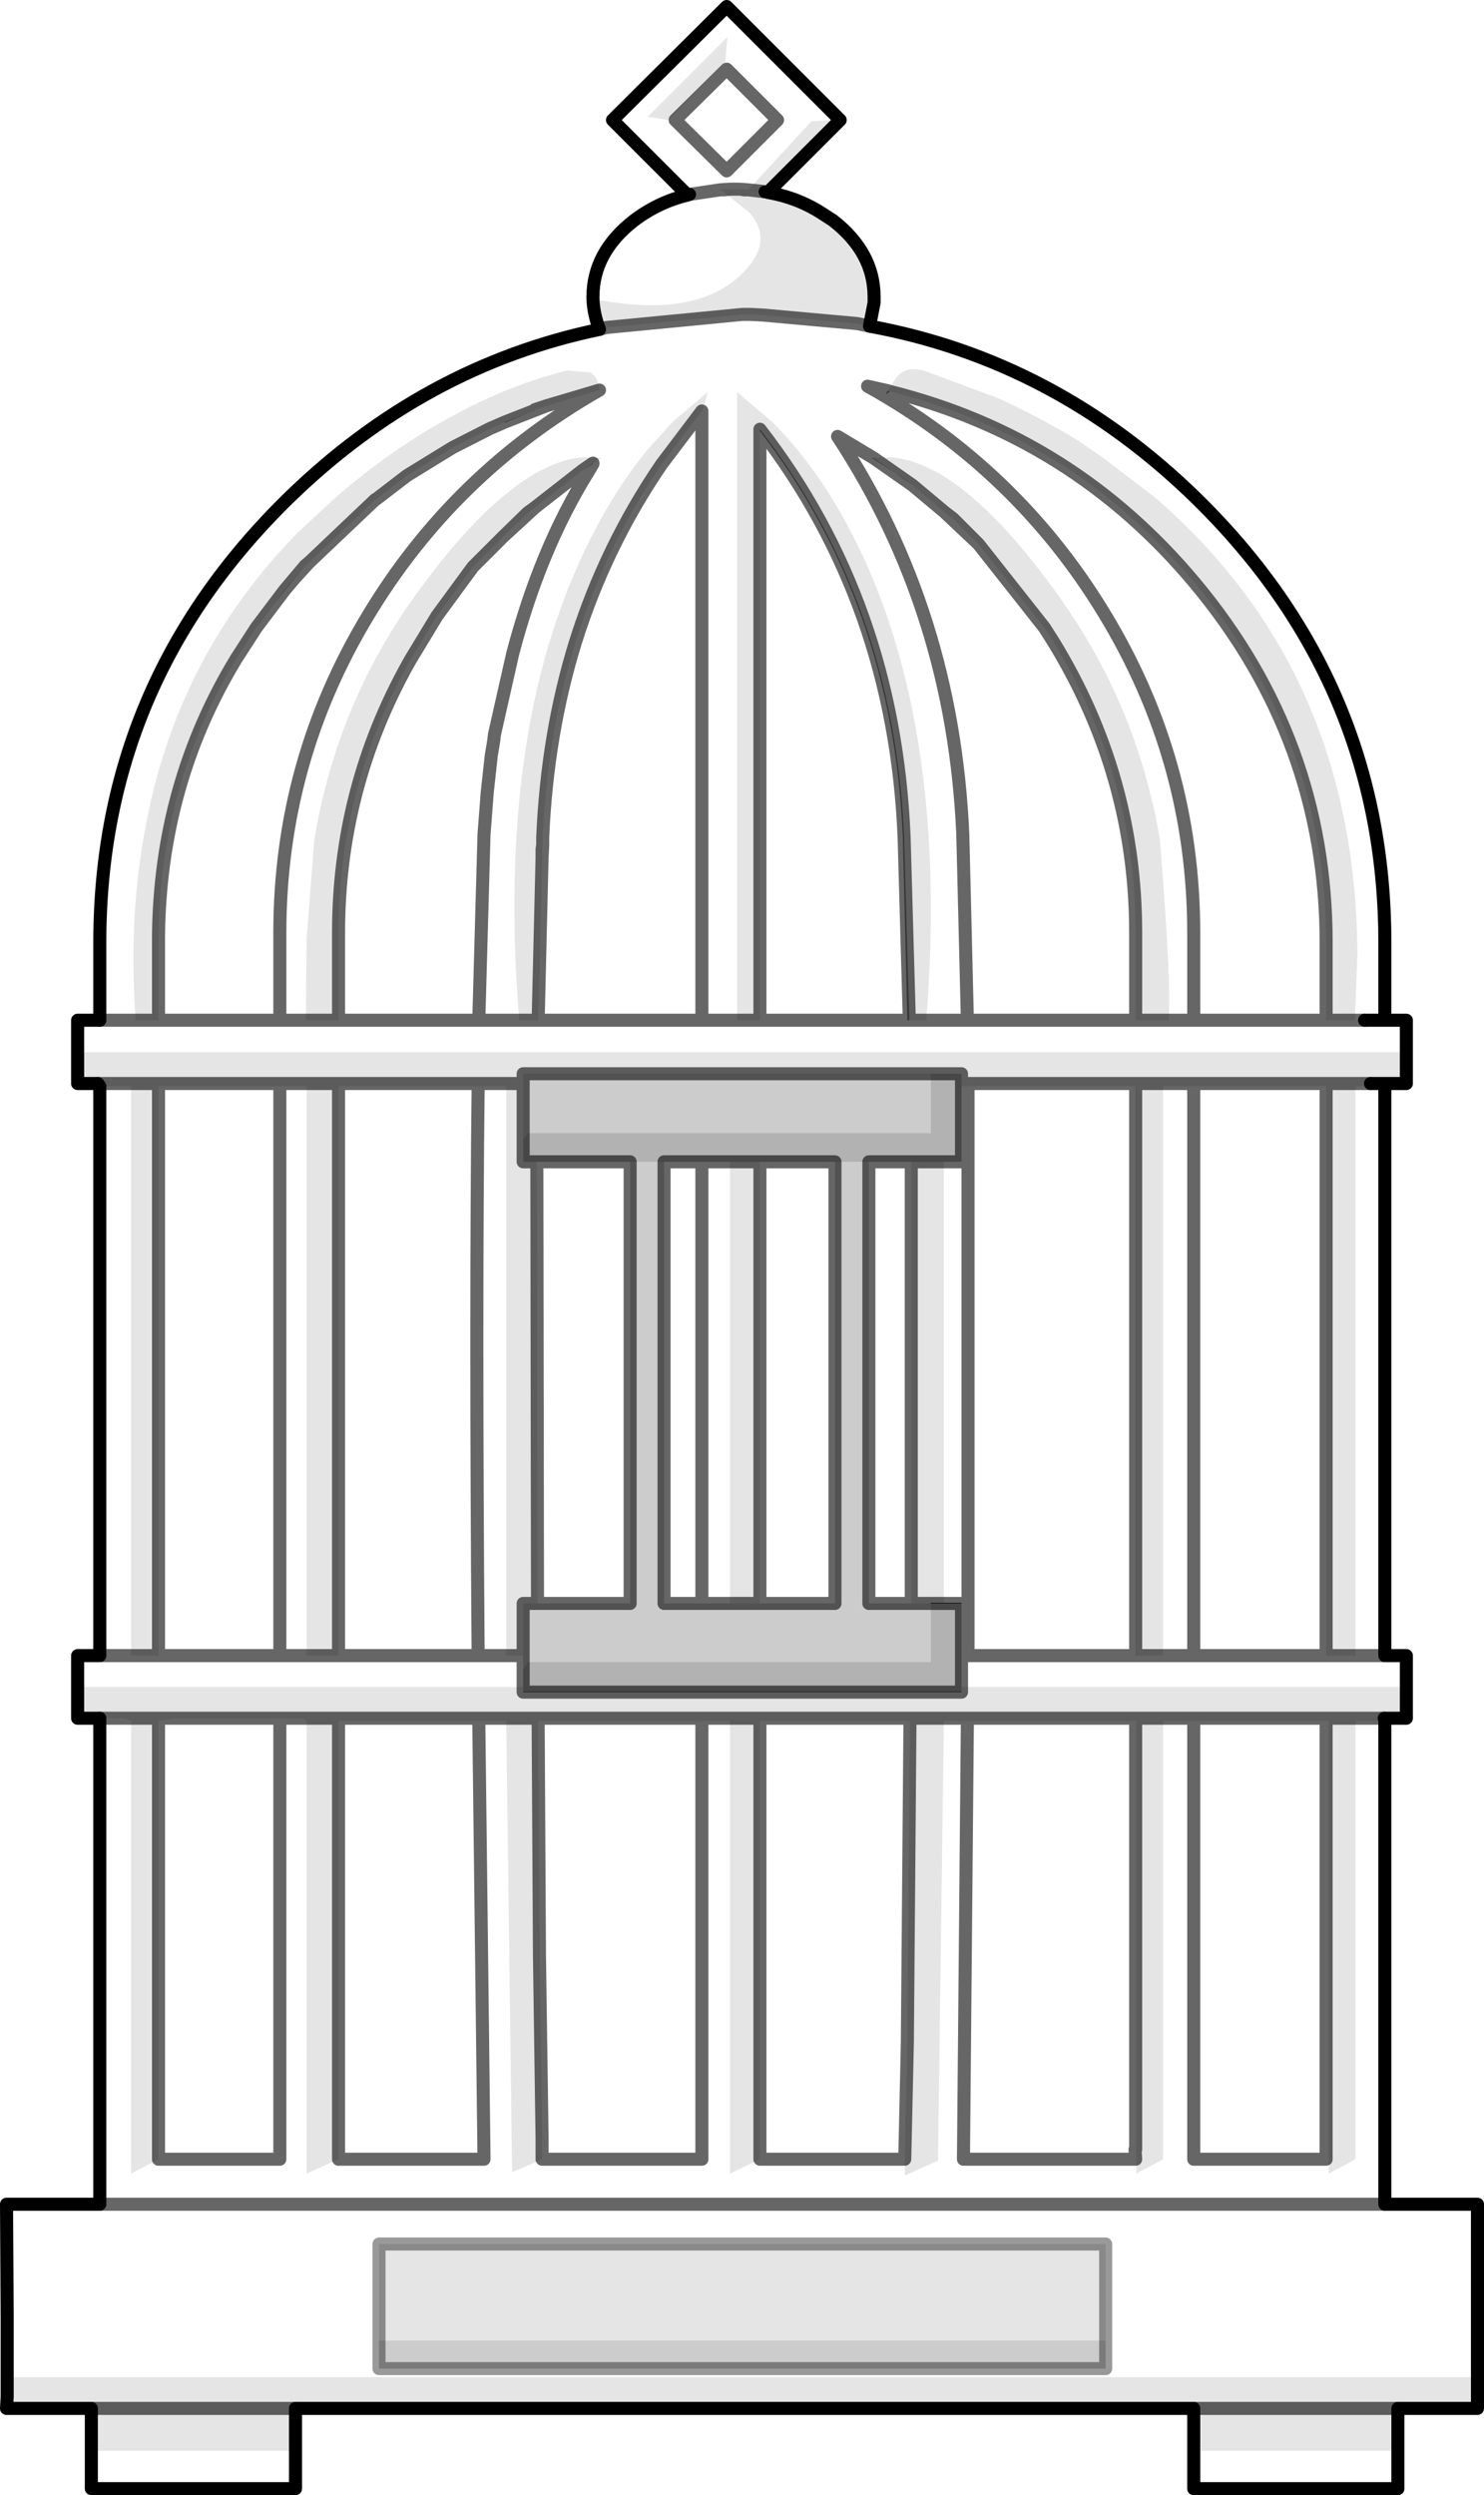 <?xml version="1.0" encoding="UTF-8" standalone="no"?>
<svg xmlns:xlink="http://www.w3.org/1999/xlink" height="191.25px" width="113.75px" xmlns="http://www.w3.org/2000/svg">
  <g transform="matrix(1.0, 0.0, 0.0, 1.0, 56.85, 95.65)">
    <path d="M1.45 -81.0 L1.75 -80.95 1.35 -81.0 1.45 -81.0 M0.5 -81.1 L0.15 -81.1 -0.2 -81.15 0.5 -81.1 M8.85 -70.85 L9.3 -70.75 9.8 -70.65 8.85 -70.85 M30.2 -12.4 L30.25 -12.4 30.25 31.25 30.2 31.25 30.2 -12.4 M-0.85 -81.15 L-1.35 -81.1 -1.65 -81.1 -0.85 -81.15 M-33.45 -52.3 L-34.25 -51.35 -35.05 -50.4 -37.2 -47.55 -36.65 -48.35 -33.45 -52.3" fill="#cccccc" fill-rule="evenodd" stroke="none"/>
    <path d="M0.5 -81.1 L1.45 -81.0 1.35 -81.0 0.5 -81.1 M11.2 -65.7 L11.35 -65.65 Q10.9 -65.25 11.2 -65.7 M1.4 -62.6 L1.4 -62.75 Q11.7 -49.45 12.45 -31.5 L12.85 -17.45 12.7 -17.45 12.35 -31.5 Q11.6 -49.4 1.4 -62.6 M13.1 -58.45 L12.35 -59.0 10.0 -60.55 10.1 -60.55 13.1 -58.45 M-18.15 -63.3 L-15.85 -64.2 -16.0 -64.15 -18.15 -63.25 -18.15 -63.3 M-11.4 -60.1 L-12.2 -59.6 -11.4 -60.15 -11.4 -60.1" fill="#878787" fill-rule="evenodd" stroke="none"/>
    <path d="M15.5 27.2 L16.85 27.2 16.85 27.25 14.5 27.25 14.5 27.2 15.5 27.2" fill="#1e1e1e" fill-rule="evenodd" stroke="none"/>
    <path d="M16.85 34.0 L16.85 34.05 -16.75 34.05 -16.75 34.0 16.85 34.0" fill="#333333" fill-rule="evenodd" stroke="none"/>
    <path d="M7.5 -86.5 L5.35 -86.35 0.5 -81.1 -0.2 -81.15 -0.7 -81.15 -0.8 -81.15 -0.85 -81.15 -1.65 -81.1 -1.35 -81.1 -1.6 -81.1 0.6 -79.35 Q2.6 -77.05 -0.15 -74.5 -3.75 -71.2 -11.4 -72.75 L-11.4 -72.9 Q-11.4 -76.3 -8.25 -78.75 -6.4 -80.15 -4.15 -80.7 L-9.9 -86.45 -1.15 -95.15 7.5 -86.5 M9.8 -70.65 Q24.0 -68.05 34.85 -57.45 49.3 -43.3 49.3 -23.4 L49.3 -17.45 50.95 -17.45 50.95 -15.0 -50.9 -15.0 -50.9 -17.45 -49.2 -17.45 -49.2 -23.4 Q-49.2 -43.3 -34.75 -57.45 -24.35 -67.6 -10.9 -70.4 L-10.35 -70.55 0.05 -71.55 0.7 -71.55 1.65 -71.5 8.85 -70.85 9.8 -70.65 M49.3 -12.4 L49.3 31.25 50.95 31.25 50.95 33.65 16.85 33.65 16.85 31.25 16.85 27.25 16.85 27.2 15.5 27.2 15.5 -6.6 16.85 -6.6 16.85 -12.4 17.35 -12.4 17.35 31.25 16.85 31.25 17.35 31.25 30.2 31.25 30.25 31.25 32.3 31.25 32.3 -12.4 34.65 -12.4 34.65 31.25 32.3 31.25 34.65 31.25 44.8 31.25 47.05 31.25 47.05 -12.4 49.3 -12.4 M49.3 36.25 L49.3 73.3 56.4 73.3 56.4 86.55 -56.3 86.55 -56.3 82.05 -56.35 73.3 -49.2 73.3 -49.2 36.05 -47.3 36.05 -46.8 36.25 -46.8 70.95 -44.7 69.85 -35.4 69.85 -35.4 36.05 -33.65 36.05 -33.35 36.25 -33.35 70.95 -30.9 69.85 -19.75 69.85 -20.15 36.25 -18.05 36.25 -17.6 70.85 -15.3 69.85 -3.05 69.85 -3.05 36.25 -0.9 36.25 -0.9 70.95 1.4 69.85 12.5 69.85 12.5 71.1 15.05 69.95 15.5 36.25 17.3 36.25 17.0 69.85 30.2 69.85 30.15 69.1 30.2 69.1 30.2 36.25 30.25 36.25 30.25 70.95 32.3 69.85 32.3 36.25 34.65 36.25 34.65 69.85 44.8 69.85 44.8 36.25 45.0 36.25 45.0 70.95 47.05 69.85 47.05 36.25 49.3 36.25 M50.3 92.2 L50.3 95.1 34.65 95.1 34.65 92.2 50.3 92.2 M-34.2 92.2 L-34.2 95.1 -49.85 95.1 -49.85 92.2 -34.2 92.2 M-50.9 33.65 L-50.9 31.25 -49.2 31.25 -49.2 -12.4 -46.8 -12.4 -46.8 31.25 -44.7 31.25 -35.4 31.25 -33.35 31.25 -30.9 31.25 -20.2 31.25 Q-20.4 4.85 -20.2 -12.4 L-18.05 -12.4 -18.05 31.25 -16.75 31.25 -16.75 32.3 -16.75 33.65 -50.9 33.65 M44.8 -17.45 L47.0 -17.45 47.2 -22.5 Q47.1 -37.9 39.4 -49.0 36.3 -53.45 32.05 -57.2 L31.7 -57.5 27.65 -60.6 25.75 -61.9 Q22.8 -63.7 19.6 -65.15 L13.95 -67.25 Q12.55 -67.6 11.85 -66.7 L11.2 -65.7 9.65 -66.05 Q21.05 -59.7 27.75 -48.7 34.65 -37.4 34.65 -24.15 L34.65 -17.45 44.8 -17.45 M12.85 -17.45 L14.15 -17.45 Q16.0 -40.7 8.1 -55.4 5.6 -60.05 2.35 -63.3 L-0.35 -65.6 -0.35 -17.45 1.4 -17.45 12.7 -17.45 12.85 -17.45 M10.1 -60.55 L7.35 -62.2 Q16.2 -48.75 16.95 -31.7 L17.3 -17.45 30.2 -17.45 32.7 -17.45 Q33.0 -19.55 32.05 -31.35 30.3 -41.65 24.2 -50.1 17.0 -60.15 11.45 -60.6 L10.1 -60.55 M34.65 -17.45 L32.7 -17.45 34.65 -17.45 M-3.05 -6.6 L-0.9 -6.6 -0.9 27.25 -3.05 27.25 -3.05 -6.6 M17.3 -17.45 L14.15 -17.45 17.3 -17.45 M49.3 -17.45 L47.75 -17.45 49.3 -17.45 M47.75 -17.45 L47.0 -17.45 47.75 -17.45 M49.3 31.25 L47.05 31.25 49.3 31.25 M27.9 83.75 L27.9 76.35 -27.8 76.35 -27.8 83.75 -27.8 85.1 -27.8 85.9 27.9 85.9 27.9 83.75 M-1.1 -92.8 L-7.2 -86.7 -5.65 -86.45 -1.25 -90.95 -1.1 -92.8 M-4.15 -80.7 L-4.0 -80.75 -4.15 -80.7 M-4.0 -80.75 L-1.65 -81.1 -4.0 -80.75 M-5.1 -86.45 L-1.15 -82.55 2.75 -86.45 -1.15 -90.35 -5.1 -86.45 M-10.9 -65.75 Q-11.0 -66.75 -11.6 -67.1 L-13.4 -67.25 Q-17.8 -66.15 -22.1 -63.8 -26.7 -61.35 -31.15 -57.5 L-34.0 -54.85 Q-43.45 -45.25 -45.8 -31.7 -47.0 -25.05 -46.45 -17.45 L-44.7 -17.45 -35.4 -17.45 -35.4 -24.15 Q-35.4 -37.25 -28.65 -48.45 -22.1 -59.35 -10.9 -65.75 M-3.05 -64.05 L-2.6 -65.6 -5.3 -63.3 -7.2 -61.2 Q-9.3 -58.65 -11.05 -55.4 -13.35 -51.1 -14.85 -46.05 -18.4 -33.9 -17.05 -17.45 L-20.15 -17.45 -17.05 -17.45 -15.6 -17.45 -3.05 -17.45 -3.05 -64.05 M-0.35 -17.45 L-3.05 -17.45 -0.35 -17.45 M-20.15 -17.45 L-19.75 -31.7 -19.5 -34.95 -19.45 -35.4 -19.2 -37.7 -19.0 -38.9 -18.95 -39.35 -17.55 -45.55 Q-15.45 -53.55 -11.75 -59.5 L-11.4 -60.1 -10.75 -60.55 -12.2 -60.6 Q-15.05 -60.35 -18.35 -57.55 -21.45 -54.95 -24.95 -50.1 -31.0 -41.75 -32.75 -31.35 L-33.35 -23.7 -33.4 -17.45 -30.9 -17.45 -20.15 -17.45 M-46.45 -17.45 L-49.2 -17.45 -46.45 -17.45 M-35.4 -12.4 L-33.35 -12.4 -33.35 31.25 -35.4 31.25 -35.4 -12.4 M-33.4 -17.45 L-35.4 -17.45 -33.4 -17.45 M-18.05 31.25 L-20.2 31.25 -18.05 31.25 M-46.8 31.25 L-49.2 31.25 -46.8 31.25 M-49.2 73.3 L49.3 73.3 -49.2 73.3" fill="#ffffff" fill-opacity="0.0" fill-rule="evenodd" stroke="none"/>
    <path d="M7.5 -86.5 L7.55 -86.45 2.0 -80.9 1.9 -80.95 1.8 -80.95 1.9 -80.95 2.0 -80.9 Q4.3 -80.5 6.15 -79.3 L7.0 -78.75 Q10.15 -76.3 10.15 -72.9 L10.15 -72.5 10.15 -72.45 9.8 -70.65 9.3 -70.75 8.85 -70.85 1.65 -71.5 0.7 -71.55 0.05 -71.55 -10.35 -70.55 -10.9 -70.4 Q-11.35 -71.55 -11.4 -72.75 -3.75 -71.2 -0.15 -74.5 2.6 -77.05 0.6 -79.35 L-1.6 -81.1 -1.35 -81.1 -0.85 -81.15 -0.8 -81.15 -0.7 -81.15 -0.2 -81.15 0.15 -81.1 0.5 -81.1 5.35 -86.35 7.5 -86.5 M1.45 -81.0 L0.5 -81.1 1.35 -81.0 1.75 -80.95 1.45 -81.0 M1.8 -80.95 L1.75 -80.95 1.8 -80.95 M50.95 -15.0 L50.95 -12.6 50.95 -12.4 49.3 -12.4 47.05 -12.4 47.05 31.25 44.8 31.25 44.8 -12.4 34.65 -12.4 32.3 -12.4 32.3 31.25 30.25 31.25 30.25 -12.4 30.2 -12.4 17.35 -12.4 16.85 -12.4 16.85 -12.6 16.85 -13.35 14.5 -13.35 -16.75 -13.35 -16.75 -12.6 -16.75 -8.3 -16.75 -6.6 -15.7 -6.6 -15.65 27.25 -16.75 27.25 -16.75 31.25 -18.05 31.25 -18.05 -12.4 -20.2 -12.4 -30.9 -12.4 -30.9 31.25 -33.35 31.25 -33.35 -12.4 -35.4 -12.4 -44.7 -12.4 -44.7 31.25 -46.8 31.25 -46.8 -12.4 -49.2 -12.4 -49.35 -12.4 -49.35 -12.6 -50.9 -12.6 -50.9 -15.0 50.95 -15.0 M50.95 33.65 L50.95 36.05 50.95 36.25 49.3 36.25 47.05 36.25 47.05 69.85 45.0 70.95 45.0 36.25 44.8 36.25 34.65 36.25 32.3 36.25 32.3 69.85 30.25 70.95 30.25 36.25 30.2 36.25 17.3 36.25 15.5 36.25 15.05 69.95 12.5 71.1 12.5 69.85 12.7 60.9 12.9 36.25 1.4 36.25 1.4 69.85 -0.9 70.95 -0.9 36.25 -3.05 36.25 -15.6 36.25 -15.5 54.25 -15.3 68.2 -15.3 69.1 -15.3 69.85 -17.6 70.85 -18.05 36.25 -20.15 36.25 -30.9 36.25 -30.9 69.85 -33.35 70.95 -33.35 36.25 -33.65 36.05 -35.4 36.05 -43.35 36.05 -44.7 36.25 -44.7 69.85 -46.8 70.95 -46.8 36.25 -47.3 36.05 -49.2 36.05 -50.9 36.05 -50.9 33.65 -16.75 33.65 -16.75 34.0 -16.75 34.05 16.85 34.05 16.85 34.0 16.85 33.65 50.95 33.65 M56.4 86.55 L56.4 87.95 56.4 88.95 51.7 88.95 50.3 88.95 50.3 92.2 34.65 92.2 34.65 88.95 -34.2 88.95 -34.2 92.2 -49.85 92.2 -49.85 88.95 -56.35 88.95 -56.3 88.05 -56.3 86.55 56.4 86.55 M11.35 -65.65 L11.2 -65.7 11.85 -66.7 Q12.55 -67.6 13.95 -67.25 L19.6 -65.15 Q22.8 -63.7 25.75 -61.9 L27.65 -60.6 31.7 -57.5 32.05 -57.2 Q36.3 -53.45 39.4 -49.0 47.1 -37.9 47.2 -22.5 L47.0 -17.45 44.8 -17.45 44.8 -23.4 Q44.8 -38.9 34.75 -50.95 25.4 -62.15 11.35 -65.65 M12.85 -17.45 L12.45 -31.5 Q11.7 -49.45 1.4 -62.75 L1.4 -62.6 1.4 -17.45 -0.35 -17.45 -0.35 -65.6 2.35 -63.3 Q5.6 -60.05 8.1 -55.4 16.0 -40.7 14.15 -17.45 L12.85 -17.45 M30.2 -17.45 L30.2 -24.15 Q30.2 -36.15 23.9 -46.45 L23.55 -47.0 23.2 -47.55 18.15 -53.95 16.2 -55.9 15.55 -56.4 13.1 -58.45 10.1 -60.55 11.45 -60.6 Q17.0 -60.15 24.2 -50.1 30.3 -41.65 32.05 -31.35 33.0 -19.55 32.7 -17.45 L30.2 -17.45 M-0.9 -6.6 L1.4 -6.6 1.4 27.25 -0.9 27.25 -0.9 -6.6 M13.0 -6.6 L15.5 -6.6 15.5 27.2 14.5 27.2 14.5 27.25 13.0 27.25 13.0 -6.6 M48.2 -12.6 L50.95 -12.6 48.2 -12.6 16.85 -12.6 48.2 -12.6 M50.95 36.05 L49.25 36.05 50.95 36.05 M-27.8 83.75 L-27.8 76.35 27.9 76.35 27.9 83.75 -27.8 83.75 M34.65 88.95 L50.3 88.95 34.65 88.95 M-1.1 -92.8 L-1.25 -90.95 -5.65 -86.45 -7.2 -86.7 -1.1 -92.8 M-33.15 -52.55 L-33.45 -52.3 -36.65 -48.35 -37.2 -47.55 -38.75 -45.15 Q-44.6 -35.5 -44.7 -23.85 L-44.7 -23.4 -44.7 -17.45 -46.45 -17.45 Q-47.0 -25.05 -45.8 -31.7 -43.45 -45.25 -34.0 -54.85 L-31.15 -57.5 Q-26.7 -61.35 -22.1 -63.8 -17.8 -66.15 -13.4 -67.25 L-11.6 -67.1 Q-11.0 -66.75 -10.9 -65.75 L-14.95 -64.55 -15.85 -64.25 -15.85 -64.2 -18.15 -63.3 -19.3 -62.8 -22.15 -61.35 -25.65 -59.2 -28.0 -57.4 -28.1 -57.35 -28.2 -57.25 -33.15 -52.55 M-17.05 -17.45 Q-18.4 -33.9 -14.85 -46.05 -13.35 -51.1 -11.05 -55.4 -9.3 -58.65 -7.2 -61.2 L-5.3 -63.3 -2.6 -65.6 -3.05 -64.05 -3.05 -64.15 -6.15 -60.05 Q-10.45 -53.75 -12.75 -46.4 -14.9 -39.45 -15.25 -31.5 L-15.25 -30.9 -15.3 -30.55 -15.3 -29.9 -15.6 -17.45 -17.05 -17.45 M-33.4 -17.45 L-33.35 -23.7 -32.75 -31.35 Q-31.0 -41.75 -24.95 -50.1 -21.45 -54.95 -18.35 -57.55 -15.05 -60.35 -12.2 -60.6 L-10.75 -60.55 -11.4 -60.1 -11.4 -60.15 -12.2 -59.6 -15.85 -56.75 -16.4 -56.35 -18.3 -54.5 -20.6 -52.2 -23.35 -48.45 -25.35 -45.15 -25.55 -44.8 Q-30.9 -35.2 -30.9 -24.15 L-30.9 -17.45 -33.4 -17.45 M-16.75 -12.6 L-49.35 -12.6 -16.75 -12.6 M-43.35 36.05 L-47.3 36.05 -43.35 36.05 M-34.2 88.95 L-49.85 88.95 -34.2 88.95 M49.25 36.05 L-33.65 36.05 49.25 36.05" fill="#000000" fill-opacity="0.102" fill-rule="evenodd" stroke="none"/>
    <path d="M14.5 -13.35 L14.5 -8.8 -16.4 -8.8 -16.75 -8.3 -16.75 -12.6 -16.75 -13.35 14.5 -13.35 M-8.55 -6.6 L-5.95 -6.6 -5.95 27.25 -3.05 27.25 -0.9 27.25 1.4 27.25 7.15 27.25 7.15 -6.6 9.75 -6.6 9.75 27.25 13.0 27.25 14.5 27.25 14.5 31.75 -16.4 31.75 -16.75 32.3 -16.75 31.25 -16.75 27.25 -15.65 27.25 -8.55 27.25 -8.55 -6.6 M27.9 83.75 L27.9 85.9 -27.8 85.9 -27.8 85.1 -27.8 83.75 27.9 83.75" fill="#000000" fill-opacity="0.2" fill-rule="evenodd" stroke="none"/>
    <path d="M14.5 -13.35 L16.85 -13.35 16.85 -12.6 16.85 -12.4 16.85 -6.6 15.5 -6.6 13.0 -6.6 9.75 -6.6 7.15 -6.6 1.4 -6.6 -0.9 -6.6 -3.05 -6.6 -5.95 -6.6 -8.55 -6.6 -15.7 -6.6 -16.75 -6.6 -16.75 -8.3 -16.4 -8.8 14.5 -8.8 14.5 -13.35 M16.85 27.25 L16.85 31.25 16.85 33.65 16.85 34.0 -16.75 34.0 -16.75 33.65 -16.75 32.3 -16.4 31.75 14.5 31.75 14.5 27.25 16.85 27.25" fill="#000000" fill-opacity="0.302" fill-rule="evenodd" stroke="none"/>
    <path d="M2.0 -80.9 L7.55 -86.45 7.5 -86.5 -1.15 -95.15 -9.9 -86.45 -4.15 -80.7 Q-6.4 -80.15 -8.25 -78.75 -11.4 -76.3 -11.4 -72.9 L-11.4 -72.75 Q-11.35 -71.55 -10.9 -70.4 -24.35 -67.6 -34.75 -57.45 -49.2 -43.3 -49.2 -23.4 L-49.2 -17.45 -50.9 -17.45 -50.9 -15.0 -50.9 -12.6 -49.35 -12.6 M1.8 -80.95 L1.9 -80.95 2.0 -80.9 Q4.3 -80.5 6.15 -79.3 L7.0 -78.75 Q10.15 -76.3 10.15 -72.9 L10.15 -72.5 M10.15 -72.45 L9.8 -70.65 Q24.0 -68.05 34.85 -57.45 49.3 -43.3 49.3 -23.4 L49.3 -17.45 50.95 -17.45 50.95 -15.0 50.95 -12.6 48.2 -12.6 M49.3 -12.4 L49.3 31.25 50.95 31.25 50.95 33.65 50.95 36.05 49.25 36.05 M49.3 36.25 L49.3 73.3 56.4 73.3 56.4 86.55 56.4 87.95 56.4 88.95 51.7 88.95 50.3 88.95 50.3 92.2 50.3 95.1 34.65 95.1 34.65 92.2 34.65 88.95 -34.2 88.95 -34.2 92.2 -34.2 95.1 -49.85 95.1 -49.85 92.2 -49.85 88.95 -56.35 88.95 -56.3 88.05 -56.3 86.55 -56.3 82.05 -56.35 73.3 -49.2 73.3 -49.2 36.05 -50.9 36.05 -50.9 33.65 -50.9 31.25 -49.2 31.25 -49.2 -12.4 M47.75 -17.45 L49.3 -17.45 M-4.0 -80.75 L-4.15 -80.7" fill="none" stroke="#000000" stroke-linecap="round" stroke-linejoin="round" stroke-width="1.0"/>
    <path d="M0.5 -81.1 L1.45 -81.0 1.75 -80.95 1.8 -80.95 M0.5 -81.1 L1.35 -81.0 1.75 -80.95 M0.15 -81.1 L0.5 -81.1 -0.2 -81.15 -0.7 -81.15 -0.8 -81.15 -0.85 -81.15 -1.35 -81.1 -1.65 -81.1 -4.0 -80.75 M11.35 -65.65 L11.2 -65.7 9.65 -66.05 Q21.05 -59.7 27.75 -48.7 34.65 -37.4 34.65 -24.15 L34.65 -17.45 44.8 -17.45 47.0 -17.45 47.75 -17.45 M11.35 -65.65 Q25.4 -62.15 34.75 -50.95 44.8 -38.9 44.8 -23.4 L44.8 -17.45 M9.8 -70.65 L8.85 -70.85 1.65 -71.5 0.7 -71.55 0.05 -71.55 -10.35 -70.55 -10.9 -70.4 M1.4 -62.6 L1.4 -62.75 Q11.7 -49.45 12.45 -31.5 L12.85 -17.45 14.15 -17.45 17.3 -17.45 30.2 -17.45 30.2 -24.15 Q30.2 -36.15 23.9 -46.45 L23.55 -47.0 23.2 -47.55 18.15 -53.95 15.55 -56.4 13.1 -58.45 10.1 -60.55 7.35 -62.2 Q16.2 -48.75 16.95 -31.7 L17.3 -17.45 M-0.35 -17.45 L1.4 -17.45 1.4 -62.6 M12.7 -17.45 L12.85 -17.45 M32.7 -17.45 L34.65 -17.45 M18.15 -53.95 L16.2 -55.9 15.55 -56.4 M16.85 -12.4 L16.85 -12.6 16.85 -13.35 14.5 -13.35 -16.75 -13.35 -16.75 -12.6 -16.75 -8.3 -16.75 -6.6 -15.7 -6.6 -8.55 -6.6 -8.55 27.25 -15.65 27.25 -15.7 -6.6 M-5.95 -6.6 L-3.05 -6.6 -0.9 -6.6 1.4 -6.6 7.15 -6.6 7.15 27.25 1.4 27.25 -0.9 27.25 -3.05 27.25 -5.95 27.25 -5.95 -6.6 M9.75 -6.6 L13.0 -6.6 15.5 -6.6 16.85 -6.6 16.85 -12.4 M30.25 31.25 L32.3 31.25 34.65 31.25 34.65 -12.4 M44.8 -12.4 L44.8 31.25 47.05 31.25 49.3 31.25 M1.4 -17.45 L12.7 -17.45 M30.2 -17.45 L32.7 -17.45 M48.2 -12.6 L16.85 -12.6 M16.85 27.25 L16.85 31.25 17.35 31.25 17.35 -12.4 M13.0 27.25 L14.5 27.25 16.85 27.25 M16.85 34.0 L16.85 34.05 -16.75 34.05 -16.75 34.0 -16.75 33.65 -16.75 32.3 -16.75 31.25 -16.75 27.25 -15.65 27.25 M16.85 33.65 L16.85 34.0 M16.85 31.25 L16.85 33.65 M44.8 36.25 L44.8 69.85 34.65 69.85 34.65 36.25 M12.9 36.25 L12.7 60.9 12.5 69.85 1.4 69.85 1.4 36.25 M-3.05 36.25 L-3.05 69.85 -15.3 69.85 -15.3 69.1 -15.3 68.2 -15.5 54.25 -15.6 36.25 M-20.15 36.25 L-19.75 69.85 -30.9 69.85 -30.9 36.25 M-33.65 36.05 L-35.4 36.05 -35.4 69.85 -44.7 69.85 -44.7 36.25 M-47.3 36.05 L-49.2 36.05 M13.0 27.25 L9.75 27.25 9.75 -6.6 M30.2 31.25 L30.25 31.25 M30.2 31.25 L17.35 31.25 M30.2 36.25 L30.2 69.1 30.15 69.1 30.2 69.85 17.0 69.85 17.3 36.25 M50.3 88.95 L34.65 88.95 M34.65 31.25 L44.8 31.25 M13.0 27.25 L13.0 -6.6 M1.4 -6.6 L1.4 27.25 M30.2 31.25 L30.2 -12.4 M-0.85 -81.15 L-1.65 -81.1 M-5.1 -86.45 L-1.15 -90.35 2.75 -86.45 -1.15 -82.55 -5.1 -86.45 M-33.15 -52.55 L-33.45 -52.3 -34.25 -51.35 -33.15 -52.55 -28.2 -57.25 -28.1 -57.35 M-28.0 -57.4 L-25.65 -59.2 -22.15 -61.35 -19.3 -62.8 -18.15 -63.3 -15.85 -64.2 -14.95 -64.55 -10.9 -65.75 Q-22.1 -59.35 -28.65 -48.45 -35.4 -37.25 -35.4 -24.15 L-35.4 -17.45 -44.7 -17.45 -44.7 -23.4 -44.7 -23.85 Q-44.6 -35.5 -38.75 -45.15 L-37.2 -47.55 -35.05 -50.4 -34.25 -51.35 M-15.85 -64.25 L-14.95 -64.55 M-46.45 -17.45 L-44.7 -17.45 M-28.0 -57.4 L-28.2 -57.25 M-3.05 -64.05 L-3.05 -17.45 -0.35 -17.45 M-15.6 -17.45 L-15.3 -29.9 -15.3 -30.55 -15.25 -30.9 -15.25 -31.5 Q-14.9 -39.45 -12.75 -46.4 -10.45 -53.75 -6.15 -60.05 L-3.05 -64.15 -3.05 -64.05 M-11.4 -60.1 L-11.75 -59.5 Q-15.45 -53.55 -17.55 -45.55 L-18.95 -39.35 -19.0 -38.9 -19.2 -37.7 -19.45 -35.4 -19.5 -34.95 -19.75 -31.7 -20.15 -17.45 -17.05 -17.45 -15.6 -17.45 -3.05 -17.45 M-11.4 -60.1 L-11.75 -59.5 M-12.2 -59.6 L-15.85 -56.75 -18.3 -54.5 -20.6 -52.2 -23.35 -48.45 -25.35 -45.15 -25.55 -44.8 Q-30.9 -35.2 -30.9 -24.15 L-30.9 -17.45 -20.15 -17.45 M-11.4 -60.1 L-11.4 -60.15 -12.2 -59.6 M-15.85 -56.75 L-16.4 -56.35 -18.3 -54.5 M-49.2 -17.45 L-46.45 -17.45 M-46.8 31.25 L-44.7 31.25 -44.7 -12.4 M-33.35 31.25 L-30.9 31.25 -30.9 -12.4 M-18.05 31.25 L-16.75 31.25 M-15.25 -30.9 L-15.3 -29.9 M-33.4 -17.45 L-30.9 -17.45 M-35.4 -17.45 L-33.4 -17.45 M-49.35 -12.6 L-16.75 -12.6 M-35.4 31.25 L-33.35 31.25 M-20.2 31.25 L-18.05 31.25 M-30.9 31.25 L-20.2 31.25 Q-20.4 4.85 -20.2 -12.4 M-47.3 36.05 L-43.35 36.05 -35.4 36.05 M-49.2 31.25 L-46.8 31.25 M-35.4 31.25 L-44.7 31.25 M-49.85 88.95 L-34.2 88.95 M-3.05 27.25 L-3.05 -6.6 M-35.4 31.25 L-35.4 -12.4 M49.3 73.3 L-49.2 73.3 M-33.65 36.05 L49.25 36.05" fill="none" stroke="#000000" stroke-linecap="round" stroke-linejoin="round" stroke-opacity="0.6" stroke-width="1.0"/>
    <path d="M-27.8 83.75 L-27.8 76.35 27.9 76.35 27.9 83.75 27.9 85.9 -27.8 85.9 -27.8 85.1 -27.8 83.75" fill="none" stroke="#000000" stroke-linecap="round" stroke-linejoin="round" stroke-opacity="0.4" stroke-width="1.0"/>
  </g>
</svg>
